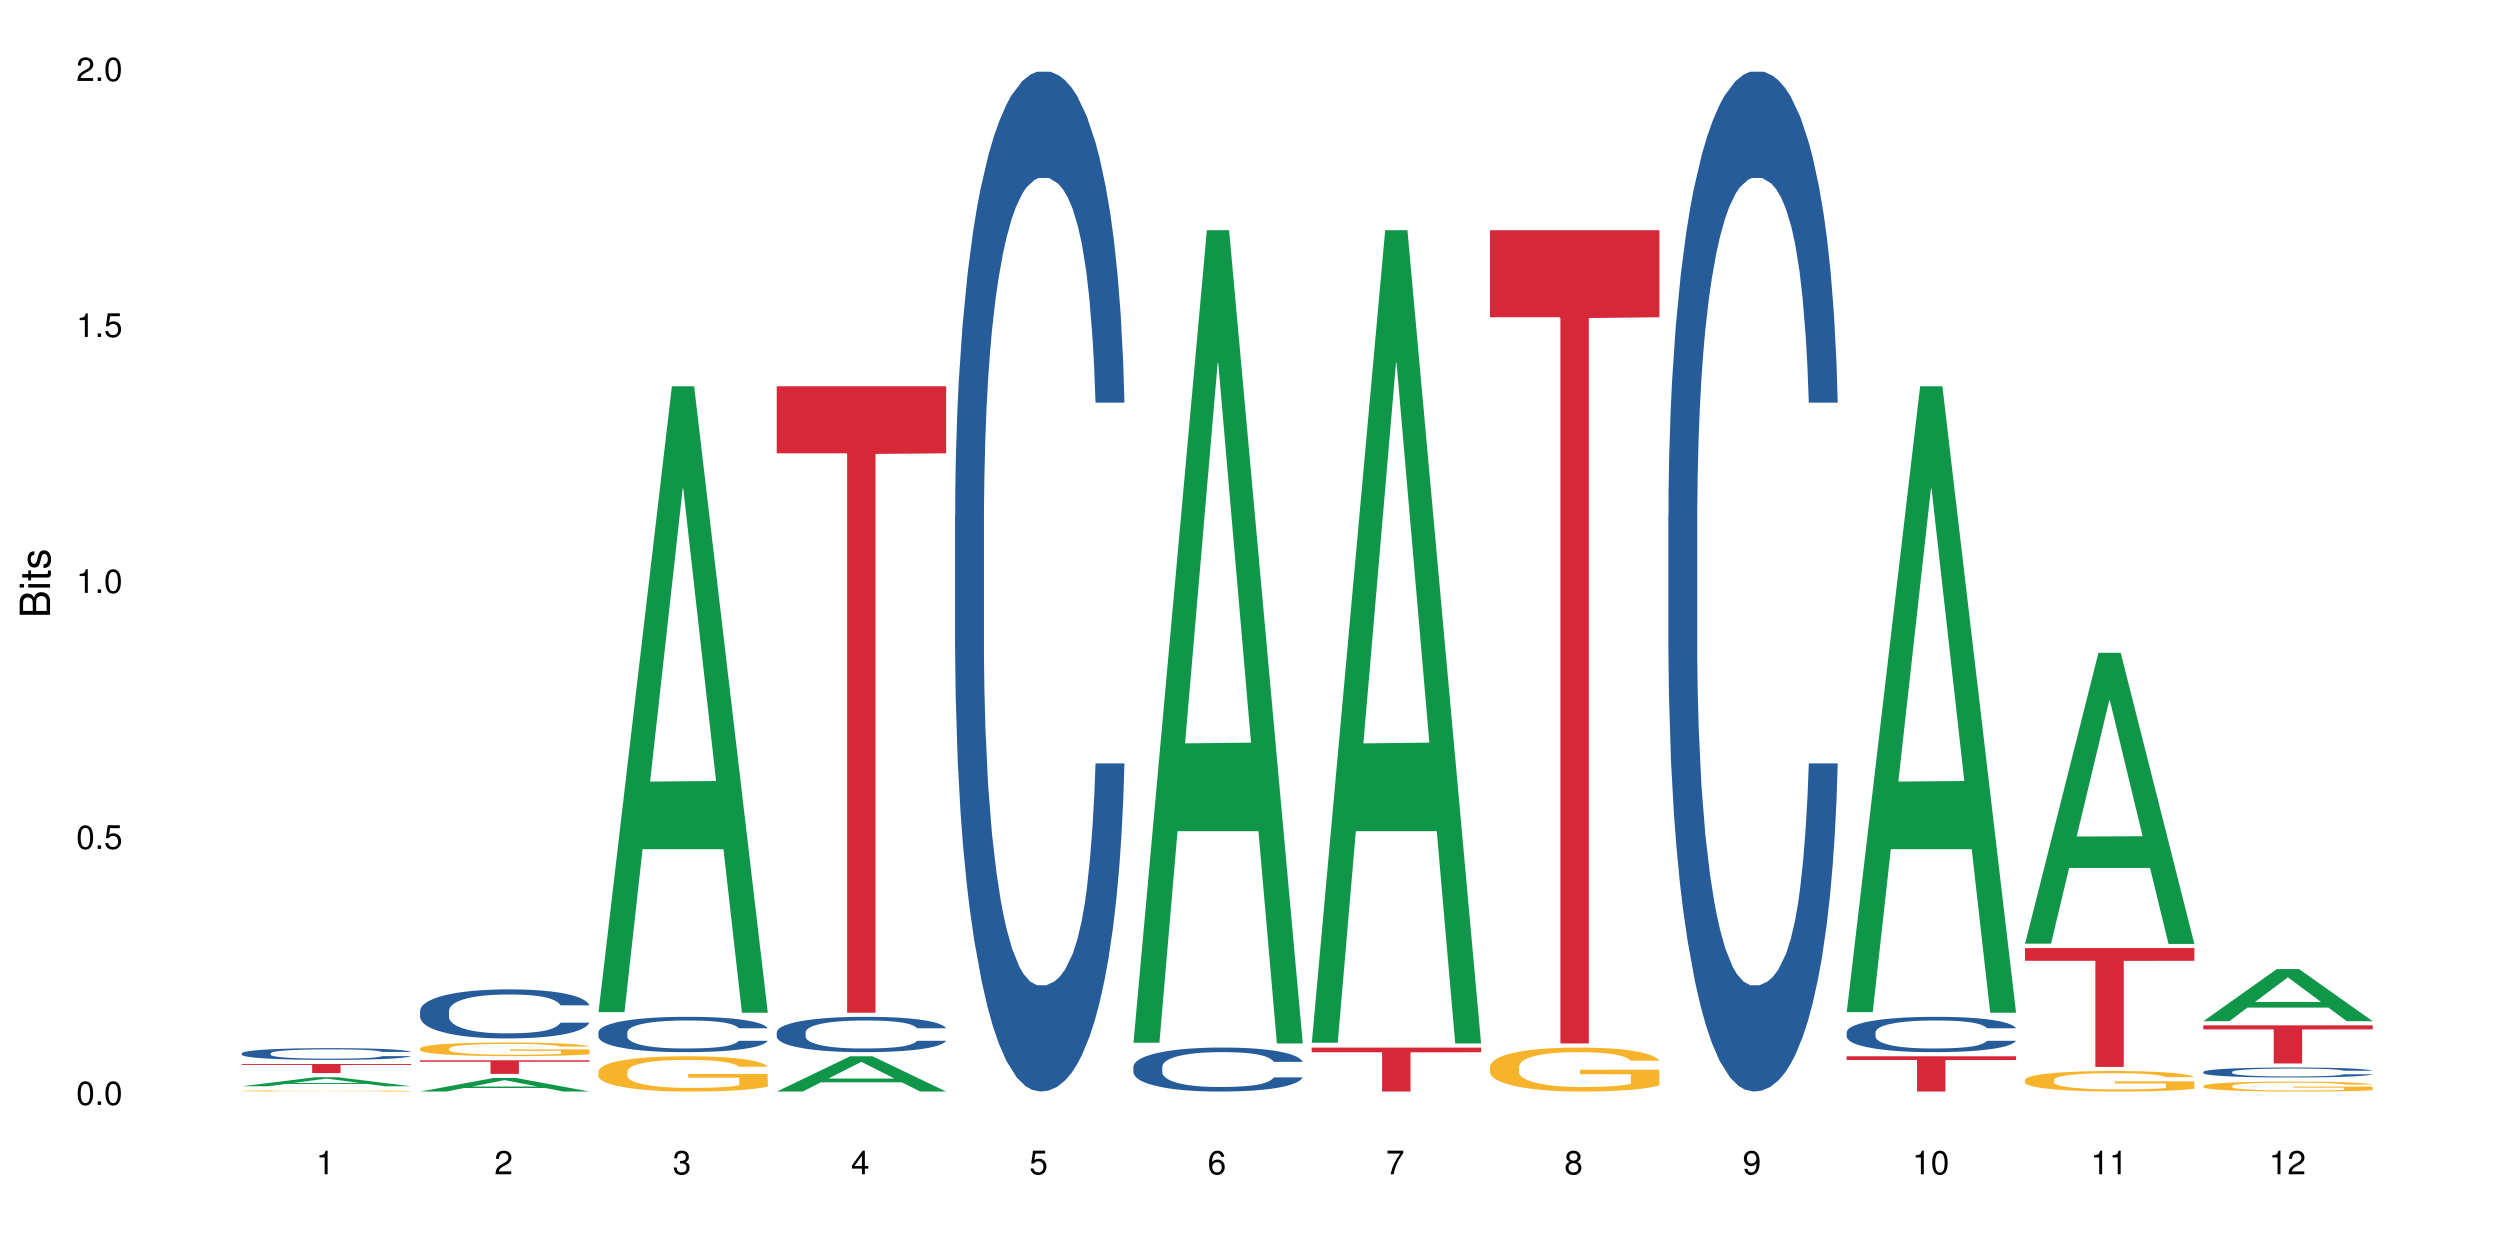 <?xml version="1.0" encoding="UTF-8"?>
<svg xmlns="http://www.w3.org/2000/svg" xmlns:xlink="http://www.w3.org/1999/xlink" width="720pt" height="360pt" viewBox="0 0 720 360" version="1.1">
<defs>
<g>
<symbol overflow="visible" id="glyph0-0">
<path style="stroke:none;" d=""/>
</symbol>
<symbol overflow="visible" id="glyph0-1">
<path style="stroke:none;" d="M 2.641 -6.797 C 2 -6.797 1.422 -6.531 1.078 -6.047 C 0.641 -5.453 0.406 -4.547 0.406 -3.297 C 0.406 -1 1.188 0.219 2.641 0.219 C 4.078 0.219 4.859 -1 4.859 -3.234 C 4.859 -4.562 4.656 -5.438 4.203 -6.047 C 3.844 -6.531 3.281 -6.797 2.641 -6.797 Z M 2.641 -6.047 C 3.547 -6.047 4 -5.125 4 -3.312 C 4 -1.375 3.562 -0.484 2.625 -0.484 C 1.734 -0.484 1.281 -1.422 1.281 -3.281 C 1.281 -5.141 1.734 -6.047 2.641 -6.047 Z M 2.641 -6.047 "/>
</symbol>
<symbol overflow="visible" id="glyph0-2">
<path style="stroke:none;" d="M 1.828 -1 L 0.828 -1 L 0.828 0 L 1.828 0 Z M 1.828 -1 "/>
</symbol>
<symbol overflow="visible" id="glyph0-3">
<path style="stroke:none;" d="M 4.562 -6.797 L 1.062 -6.797 L 0.547 -3.094 L 1.328 -3.094 C 1.719 -3.562 2.047 -3.734 2.578 -3.734 C 3.484 -3.734 4.062 -3.109 4.062 -2.094 C 4.062 -1.125 3.484 -0.531 2.578 -0.531 C 1.828 -0.531 1.375 -0.906 1.188 -1.672 L 0.328 -1.672 C 0.453 -1.109 0.547 -0.844 0.75 -0.594 C 1.125 -0.078 1.828 0.219 2.594 0.219 C 3.969 0.219 4.922 -0.781 4.922 -2.219 C 4.922 -3.562 4.031 -4.484 2.719 -4.484 C 2.25 -4.484 1.859 -4.359 1.469 -4.062 L 1.734 -5.969 L 4.562 -5.969 Z M 4.562 -6.797 "/>
</symbol>
<symbol overflow="visible" id="glyph0-4">
<path style="stroke:none;" d="M 2.484 -4.844 L 2.484 0 L 3.328 0 L 3.328 -6.797 L 2.766 -6.797 C 2.469 -5.75 2.281 -5.609 0.984 -5.453 L 0.984 -4.844 Z M 2.484 -4.844 "/>
</symbol>
<symbol overflow="visible" id="glyph0-5">
<path style="stroke:none;" d="M 4.859 -0.828 L 1.281 -0.828 C 1.359 -1.391 1.672 -1.75 2.5 -2.234 L 3.469 -2.75 C 4.406 -3.266 4.906 -3.969 4.906 -4.812 C 4.906 -5.375 4.672 -5.906 4.266 -6.266 C 3.859 -6.625 3.375 -6.797 2.719 -6.797 C 1.859 -6.797 1.219 -6.5 0.844 -5.922 C 0.609 -5.562 0.5 -5.125 0.484 -4.438 L 1.328 -4.438 C 1.359 -4.906 1.406 -5.188 1.531 -5.406 C 1.75 -5.812 2.188 -6.062 2.703 -6.062 C 3.469 -6.062 4.031 -5.516 4.031 -4.781 C 4.031 -4.25 3.719 -3.797 3.125 -3.438 L 2.234 -2.938 C 0.812 -2.141 0.406 -1.5 0.328 0 L 4.859 0 Z M 4.859 -0.828 "/>
</symbol>
<symbol overflow="visible" id="glyph0-6">
<path style="stroke:none;" d="M 2.125 -3.125 L 2.578 -3.125 C 3.516 -3.125 3.984 -2.703 3.984 -1.891 C 3.984 -1.031 3.469 -0.531 2.578 -0.531 C 1.656 -0.531 1.203 -0.984 1.156 -1.969 L 0.312 -1.969 C 0.344 -1.422 0.438 -1.078 0.609 -0.766 C 0.953 -0.109 1.625 0.219 2.547 0.219 C 3.953 0.219 4.859 -0.609 4.859 -1.906 C 4.859 -2.766 4.516 -3.25 3.703 -3.516 C 4.344 -3.766 4.656 -4.25 4.656 -4.938 C 4.656 -6.109 3.875 -6.797 2.578 -6.797 C 1.203 -6.797 0.484 -6.047 0.453 -4.609 L 1.297 -4.609 C 1.312 -5.016 1.344 -5.25 1.453 -5.453 C 1.641 -5.828 2.062 -6.062 2.594 -6.062 C 3.344 -6.062 3.797 -5.625 3.797 -4.906 C 3.797 -4.422 3.609 -4.141 3.25 -3.984 C 3.016 -3.891 2.719 -3.844 2.125 -3.844 Z M 2.125 -3.125 "/>
</symbol>
<symbol overflow="visible" id="glyph0-7">
<path style="stroke:none;" d="M 3.141 -1.625 L 3.141 0 L 3.984 0 L 3.984 -1.625 L 4.984 -1.625 L 4.984 -2.391 L 3.984 -2.391 L 3.984 -6.797 L 3.359 -6.797 L 0.266 -2.516 L 0.266 -1.625 Z M 3.141 -2.391 L 1 -2.391 L 3.141 -5.359 Z M 3.141 -2.391 "/>
</symbol>
<symbol overflow="visible" id="glyph0-8">
<path style="stroke:none;" d="M 4.781 -5.031 C 4.609 -6.141 3.891 -6.797 2.844 -6.797 C 2.094 -6.797 1.422 -6.438 1.031 -5.828 C 0.609 -5.172 0.406 -4.344 0.406 -3.094 C 0.406 -1.953 0.578 -1.234 0.984 -0.625 C 1.359 -0.078 1.953 0.219 2.703 0.219 C 3.984 0.219 4.922 -0.734 4.922 -2.078 C 4.922 -3.344 4.062 -4.234 2.844 -4.234 C 2.172 -4.234 1.641 -3.969 1.281 -3.469 C 1.281 -5.125 1.828 -6.047 2.797 -6.047 C 3.391 -6.047 3.797 -5.672 3.938 -5.031 Z M 2.734 -3.484 C 3.547 -3.484 4.062 -2.922 4.062 -2 C 4.062 -1.156 3.484 -0.531 2.703 -0.531 C 1.922 -0.531 1.328 -1.188 1.328 -2.047 C 1.328 -2.891 1.906 -3.484 2.734 -3.484 Z M 2.734 -3.484 "/>
</symbol>
<symbol overflow="visible" id="glyph0-9">
<path style="stroke:none;" d="M 4.984 -6.797 L 0.438 -6.797 L 0.438 -5.969 L 4.109 -5.969 C 2.5 -3.656 1.828 -2.234 1.328 0 L 2.219 0 C 2.594 -2.172 3.453 -4.047 4.984 -6.094 Z M 4.984 -6.797 "/>
</symbol>
<symbol overflow="visible" id="glyph0-10">
<path style="stroke:none;" d="M 3.75 -3.578 C 4.453 -4 4.688 -4.344 4.688 -4.984 C 4.688 -6.047 3.844 -6.797 2.641 -6.797 C 1.438 -6.797 0.594 -6.047 0.594 -4.984 C 0.594 -4.359 0.828 -4.016 1.516 -3.578 C 0.734 -3.203 0.359 -2.641 0.359 -1.891 C 0.359 -0.641 1.297 0.219 2.641 0.219 C 3.984 0.219 4.922 -0.641 4.922 -1.875 C 4.922 -2.641 4.531 -3.203 3.75 -3.578 Z M 2.641 -6.047 C 3.359 -6.047 3.812 -5.625 3.812 -4.969 C 3.812 -4.344 3.344 -3.922 2.641 -3.922 C 1.922 -3.922 1.453 -4.344 1.453 -4.984 C 1.453 -5.625 1.922 -6.047 2.641 -6.047 Z M 2.641 -3.203 C 3.484 -3.203 4.062 -2.672 4.062 -1.875 C 4.062 -1.062 3.484 -0.531 2.625 -0.531 C 1.797 -0.531 1.219 -1.078 1.219 -1.875 C 1.219 -2.672 1.797 -3.203 2.641 -3.203 Z M 2.641 -3.203 "/>
</symbol>
<symbol overflow="visible" id="glyph0-11">
<path style="stroke:none;" d="M 0.516 -1.547 C 0.672 -0.438 1.406 0.219 2.438 0.219 C 3.188 0.219 3.859 -0.141 4.266 -0.75 C 4.688 -1.406 4.891 -2.25 4.891 -3.484 C 4.891 -4.625 4.703 -5.359 4.312 -5.953 C 3.938 -6.5 3.344 -6.797 2.594 -6.797 C 1.297 -6.797 0.359 -5.844 0.359 -4.516 C 0.359 -3.25 1.234 -2.344 2.453 -2.344 C 3.094 -2.344 3.562 -2.578 4.016 -3.109 C 4 -1.453 3.469 -0.531 2.5 -0.531 C 1.906 -0.531 1.484 -0.906 1.359 -1.547 Z M 2.578 -6.062 C 3.375 -6.062 3.969 -5.406 3.969 -4.531 C 3.969 -3.688 3.375 -3.094 2.547 -3.094 C 1.734 -3.094 1.234 -3.672 1.234 -4.578 C 1.234 -5.438 1.797 -6.062 2.578 -6.062 Z M 2.578 -6.062 "/>
</symbol>
<symbol overflow="visible" id="glyph1-0">
<path style="stroke:none;" d=""/>
</symbol>
<symbol overflow="visible" id="glyph1-1">
<path style="stroke:none;" d="M 0 -0.953 L 0 -4.891 C 0 -5.719 -0.234 -6.344 -0.734 -6.797 C -1.188 -7.234 -1.812 -7.469 -2.5 -7.469 C -3.547 -7.469 -4.188 -7 -4.625 -5.875 C -4.984 -6.672 -5.641 -7.094 -6.531 -7.094 C -7.156 -7.094 -7.734 -6.859 -8.141 -6.391 C -8.562 -5.938 -8.75 -5.344 -8.75 -4.5 L -8.75 -0.953 Z M -4.984 -2.062 L -7.766 -2.062 L -7.766 -4.219 C -7.766 -4.844 -7.688 -5.203 -7.453 -5.5 C -7.219 -5.812 -6.859 -5.969 -6.375 -5.969 C -5.906 -5.969 -5.531 -5.812 -5.297 -5.5 C -5.062 -5.203 -4.984 -4.844 -4.984 -4.219 Z M -0.984 -2.062 L -4 -2.062 L -4 -4.781 C -4 -5.328 -3.859 -5.688 -3.578 -5.953 C -3.297 -6.219 -2.922 -6.359 -2.484 -6.359 C -2.062 -6.359 -1.688 -6.219 -1.406 -5.953 C -1.109 -5.688 -0.984 -5.328 -0.984 -4.781 Z M -0.984 -2.062 "/>
</symbol>
<symbol overflow="visible" id="glyph1-2">
<path style="stroke:none;" d="M -6.281 -1.797 L -6.281 -0.797 L 0 -0.797 L 0 -1.797 Z M -8.75 -1.797 L -8.75 -0.797 L -7.484 -0.797 L -7.484 -1.797 Z M -8.75 -1.797 "/>
</symbol>
<symbol overflow="visible" id="glyph1-3">
<path style="stroke:none;" d="M -6.281 -3.047 L -6.281 -2.016 L -8.016 -2.016 L -8.016 -1.016 L -6.281 -1.016 L -6.281 -0.172 L -5.469 -0.172 L -5.469 -1.016 L -0.719 -1.016 C -0.078 -1.016 0.281 -1.453 0.281 -2.234 C 0.281 -2.469 0.25 -2.719 0.188 -3.047 L -0.641 -3.047 C -0.609 -2.922 -0.594 -2.766 -0.594 -2.562 C -0.594 -2.141 -0.719 -2.016 -1.156 -2.016 L -5.469 -2.016 L -5.469 -3.047 Z M -6.281 -3.047 "/>
</symbol>
<symbol overflow="visible" id="glyph1-4">
<path style="stroke:none;" d="M -4.531 -5.25 C -5.766 -5.25 -6.469 -4.422 -6.469 -2.969 C -6.469 -1.516 -5.719 -0.562 -4.547 -0.562 C -3.562 -0.562 -3.094 -1.062 -2.734 -2.562 L -2.516 -3.484 C -2.344 -4.188 -2.094 -4.469 -1.625 -4.469 C -1.047 -4.469 -0.641 -3.875 -0.641 -3 C -0.641 -2.453 -0.797 -2 -1.062 -1.75 C -1.25 -1.594 -1.422 -1.531 -1.875 -1.469 L -1.875 -0.406 C -0.422 -0.453 0.281 -1.266 0.281 -2.922 C 0.281 -4.5 -0.5 -5.516 -1.719 -5.516 C -2.656 -5.516 -3.172 -4.984 -3.469 -3.734 L -3.703 -2.766 C -3.891 -1.953 -4.156 -1.609 -4.594 -1.609 C -5.172 -1.609 -5.547 -2.125 -5.547 -2.938 C -5.547 -3.75 -5.203 -4.172 -4.531 -4.203 Z M -4.531 -5.25 "/>
</symbol>
</g>
</defs>
<g id="surface3440">
<rect x="0" y="0" width="720" height="360" style="fill:rgb(100%,100%,100%);fill-opacity:1;stroke:none;"/>
<path style=" stroke:none;fill-rule:nonzero;fill:rgb(6.275%,58.824%,28.235%);fill-opacity:1;" d="M 69.629 312.848 L 69.68 312.844 L 90.793 310.23 L 97.203 310.23 L 118.418 312.852 L 110.965 312.852 L 105.648 312.168 L 82.348 312.168 L 77.137 312.848 L 69.629 312.848 L 84.59 311.883 L 103.512 311.879 L 94.074 310.656 L 93.973 310.656 L 93.867 310.664 L 84.535 311.879 L 84.59 311.883 Z M 69.629 312.848 "/>
<path style=" stroke:none;fill-rule:nonzero;fill:rgb(14.51%,36.078%,60%);fill-opacity:1;" d="M 69.629 303.34 L 69.688 303.336 L 69.688 303.262 L 69.867 303.145 L 70.285 302.996 L 70.699 302.895 L 71.77 302.711 L 73.258 302.535 L 74.805 302.398 L 75.938 302.32 L 76.949 302.258 L 79.27 302.141 L 80.754 302.082 L 82.363 302.031 L 84.324 301.98 L 85.754 301.949 L 88.965 301.898 L 91.348 301.875 L 93.191 301.867 L 97.176 301.867 L 99.559 301.879 L 101.281 301.895 L 103.188 301.922 L 104.793 301.949 L 107.59 302.016 L 110.09 302.102 L 111.219 302.152 L 113.004 302.246 L 114.371 302.34 L 115.324 302.422 L 116.395 302.535 L 117.348 302.676 L 118.062 302.832 L 118.418 302.965 L 110.09 302.965 L 109.672 302.84 L 109.195 302.746 L 108.305 302.617 L 107.41 302.527 L 106.16 302.438 L 105.031 302.379 L 103.484 302.32 L 102.117 302.285 L 100.688 302.258 L 99.32 302.238 L 96.699 302.219 L 93.668 302.219 L 92.535 302.227 L 90.215 302.25 L 88.965 302.273 L 87.18 302.316 L 85.934 302.355 L 84.445 302.418 L 83.434 302.469 L 82.184 302.551 L 81.289 302.621 L 80.281 302.723 L 79.684 302.801 L 79.148 302.887 L 78.672 302.988 L 78.316 303.098 L 78.078 303.211 L 77.961 303.324 L 77.961 303.801 L 78.078 303.914 L 78.375 304.043 L 79.148 304.23 L 80.281 304.395 L 81.59 304.527 L 82.84 304.617 L 83.551 304.66 L 84.504 304.711 L 85.992 304.773 L 88.133 304.836 L 89.383 304.859 L 91.285 304.883 L 93.25 304.895 L 95.867 304.895 L 98.188 304.883 L 99.734 304.867 L 101.344 304.844 L 103.543 304.793 L 104.91 304.742 L 106.102 304.684 L 106.996 304.625 L 107.59 304.574 L 108.48 304.48 L 109.195 304.375 L 109.73 304.266 L 110.09 304.16 L 118.418 304.16 L 118.062 304.285 L 117.523 304.406 L 116.988 304.496 L 116.156 304.602 L 115.203 304.699 L 113.836 304.809 L 112.707 304.879 L 111.219 304.957 L 109.852 305.016 L 108.363 305.066 L 106.16 305.129 L 104.734 305.16 L 103.188 305.188 L 101.344 305.211 L 99.02 305.234 L 96.523 305.246 L 94.203 305.25 L 91.703 305.242 L 89.859 305.23 L 87.418 305.203 L 84.387 305.148 L 82.184 305.09 L 80.457 305.031 L 78.969 304.969 L 77.305 304.883 L 75.164 304.75 L 73.855 304.645 L 72.961 304.555 L 71.949 304.438 L 71.234 304.328 L 70.402 304.156 L 69.809 303.934 L 69.629 303.766 Z M 69.629 303.34 "/>
<path style=" stroke:none;fill-rule:nonzero;fill:rgb(96.863%,70.196%,16.863%);fill-opacity:1;" d="M 69.629 314.176 L 69.688 314.176 L 69.688 314.168 L 69.926 314.156 L 70.523 314.137 L 71.297 314.121 L 72.129 314.109 L 72.664 314.102 L 73.555 314.094 L 74.328 314.086 L 76.293 314.07 L 78.793 314.059 L 80.16 314.051 L 81.707 314.047 L 83.91 314.043 L 84.922 314.039 L 88.016 314.035 L 91.523 314.031 L 99.617 314.031 L 102.949 314.035 L 104.852 314.039 L 106.34 314.043 L 107.887 314.047 L 109.789 314.051 L 111.574 314.059 L 113.004 314.066 L 114.43 314.074 L 115.621 314.086 L 116.633 314.098 L 117.523 314.109 L 118.062 314.121 L 118.418 314.133 L 110.148 314.133 L 109.672 314.121 L 109.137 314.113 L 108.242 314.102 L 107.352 314.094 L 106.457 314.09 L 104.793 314.082 L 103.363 314.074 L 101.578 314.07 L 99.855 314.066 L 90.691 314.066 L 89.027 314.07 L 87.836 314.074 L 86.168 314.078 L 85.16 314.082 L 84.562 314.082 L 82.777 314.094 L 81.59 314.102 L 80.934 314.109 L 80.102 314.117 L 79.508 314.125 L 78.852 314.137 L 78.496 314.148 L 78.02 314.168 L 77.961 314.227 L 78.137 314.238 L 78.496 314.25 L 78.969 314.262 L 79.684 314.273 L 80.398 314.281 L 81.648 314.293 L 82.719 314.301 L 83.551 314.309 L 85.16 314.316 L 85.812 314.316 L 87.359 314.324 L 88.965 314.328 L 90.93 314.332 L 92.418 314.332 L 94.797 314.336 L 97.832 314.336 L 101.402 314.332 L 103.664 314.332 L 105.211 314.328 L 106.219 314.324 L 107.469 314.324 L 108.363 314.32 L 109.195 314.316 L 110.207 314.312 L 110.207 314.238 L 95.512 314.234 L 95.512 314.203 L 118.359 314.199 L 118.418 314.324 L 117.168 314.332 L 115.621 314.34 L 114.133 314.344 L 112.586 314.352 L 110.387 314.355 L 108.602 314.359 L 105.863 314.363 L 103.363 314.367 L 100.746 314.371 L 93.25 314.371 L 90.633 314.367 L 88.551 314.367 L 86.645 314.363 L 84.742 314.359 L 82.363 314.352 L 80.816 314.348 L 79.207 314.34 L 77.602 314.332 L 76.176 314.324 L 74.27 314.309 L 73.258 314.301 L 72.309 314.289 L 71.594 314.281 L 70.938 314.27 L 70.461 314.258 L 69.988 314.246 L 69.75 314.234 L 69.629 314.223 Z M 69.629 314.176 "/>
<path style=" stroke:none;fill-rule:nonzero;fill:rgb(83.922%,15.686%,22.353%);fill-opacity:1;" d="M 69.629 306.43 L 118.418 306.43 L 118.418 306.707 L 98.086 306.711 L 98.086 309.051 L 89.902 309.051 L 89.902 306.715 L 89.785 306.707 L 69.629 306.707 Z M 69.629 306.43 "/>
<path style=" stroke:none;fill-rule:nonzero;fill:rgb(6.275%,58.824%,28.235%);fill-opacity:1;" d="M 120.984 314.367 L 121.039 314.363 L 142.148 310.449 L 148.559 310.449 L 169.773 314.371 L 162.32 314.371 L 157.004 313.348 L 133.703 313.348 L 128.492 314.367 L 120.984 314.367 L 135.945 312.926 L 154.867 312.922 L 145.434 311.09 L 145.328 311.086 L 145.223 311.098 L 135.895 312.922 L 135.945 312.926 Z M 120.984 314.367 "/>
<path style=" stroke:none;fill-rule:nonzero;fill:rgb(14.51%,36.078%,60%);fill-opacity:1;" d="M 120.984 291.098 L 121.047 291.082 L 121.047 290.773 L 121.223 290.281 L 121.641 289.664 L 122.055 289.238 L 123.129 288.477 L 124.613 287.742 L 126.16 287.172 L 127.293 286.836 L 128.305 286.578 L 130.625 286.102 L 132.113 285.855 L 133.719 285.637 L 135.684 285.418 L 137.109 285.289 L 140.324 285.082 L 142.703 284.992 L 144.547 284.953 L 148.535 284.953 L 150.914 285.004 L 152.637 285.07 L 154.543 285.172 L 156.148 285.289 L 158.945 285.574 L 161.445 285.934 L 162.574 286.141 L 164.359 286.539 L 165.727 286.926 L 166.68 287.262 L 167.75 287.742 L 168.703 288.32 L 169.418 288.98 L 169.773 289.535 L 161.445 289.535 L 161.027 289.02 L 160.551 288.617 L 159.66 288.09 L 158.766 287.715 L 157.516 287.34 L 156.387 287.094 L 154.84 286.852 L 153.473 286.695 L 152.043 286.578 L 150.676 286.5 L 148.059 286.426 L 145.023 286.426 L 143.891 286.449 L 141.57 286.555 L 140.324 286.645 L 138.539 286.824 L 137.289 286.992 L 135.801 287.25 L 134.789 287.469 L 133.539 287.805 L 132.648 288.102 L 131.637 288.527 L 131.039 288.852 L 130.504 289.211 L 130.031 289.637 L 129.672 290.09 L 129.434 290.566 L 129.316 291.031 L 129.316 293.031 L 129.434 293.496 L 129.73 294.039 L 130.504 294.824 L 131.637 295.512 L 132.945 296.051 L 134.195 296.438 L 134.906 296.621 L 135.859 296.828 L 137.348 297.086 L 139.488 297.344 L 140.738 297.445 L 142.645 297.551 L 144.605 297.602 L 147.223 297.602 L 149.543 297.551 L 151.09 297.484 L 152.699 297.383 L 154.898 297.16 L 156.27 296.957 L 157.457 296.711 L 158.352 296.465 L 158.945 296.258 L 159.84 295.859 L 160.551 295.418 L 161.086 294.969 L 161.445 294.527 L 169.773 294.527 L 169.418 295.047 L 168.883 295.547 L 168.348 295.922 L 167.512 296.375 L 166.562 296.773 L 165.191 297.227 L 164.062 297.523 L 162.574 297.848 L 161.207 298.09 L 159.719 298.309 L 157.516 298.57 L 156.09 298.699 L 154.543 298.812 L 152.699 298.918 L 150.379 299.008 L 147.879 299.059 L 145.559 299.07 L 143.059 299.047 L 141.215 298.996 L 138.777 298.879 L 135.742 298.645 L 133.539 298.402 L 131.812 298.156 L 130.328 297.898 L 128.66 297.551 L 126.52 296.98 L 125.211 296.543 L 124.316 296.18 L 123.305 295.676 L 122.594 295.227 L 121.758 294.504 L 121.164 293.586 L 120.984 292.879 Z M 120.984 291.098 "/>
<path style=" stroke:none;fill-rule:nonzero;fill:rgb(96.863%,70.196%,16.863%);fill-opacity:1;" d="M 120.984 301.93 L 121.047 301.926 L 121.047 301.855 L 121.281 301.695 L 121.879 301.473 L 122.652 301.289 L 123.484 301.148 L 124.02 301.07 L 124.914 300.965 L 125.688 300.887 L 127.648 300.723 L 130.148 300.574 L 131.516 300.508 L 133.062 300.449 L 135.266 300.379 L 136.277 300.355 L 139.371 300.297 L 142.883 300.262 L 146.75 300.25 L 148.535 300.254 L 150.973 300.27 L 154.305 300.309 L 156.207 300.344 L 157.695 300.379 L 159.242 300.426 L 161.148 300.5 L 162.934 300.586 L 164.359 300.672 L 165.789 300.777 L 166.977 300.891 L 167.988 301.02 L 168.883 301.168 L 169.418 301.293 L 169.773 301.418 L 161.504 301.418 L 161.027 301.293 L 160.492 301.195 L 159.602 301.078 L 158.707 300.992 L 157.816 300.926 L 156.148 300.832 L 154.723 300.773 L 152.938 300.723 L 151.211 300.691 L 149.246 300.672 L 148.059 300.664 L 144.902 300.664 L 142.047 300.688 L 140.383 300.719 L 139.191 300.746 L 137.527 300.801 L 136.516 300.844 L 135.918 300.871 L 134.133 300.98 L 132.945 301.082 L 132.289 301.148 L 131.457 301.258 L 130.863 301.355 L 130.207 301.496 L 129.852 301.605 L 129.375 301.848 L 129.316 302.492 L 129.492 302.629 L 129.852 302.773 L 130.328 302.902 L 131.039 303.039 L 131.754 303.145 L 133.004 303.285 L 134.074 303.375 L 134.906 303.438 L 136.516 303.535 L 137.168 303.566 L 138.715 303.633 L 140.324 303.68 L 142.285 303.723 L 143.773 303.746 L 146.152 303.762 L 149.188 303.762 L 152.758 303.742 L 155.02 303.715 L 156.566 303.684 L 157.578 303.66 L 158.828 303.621 L 159.719 303.586 L 160.551 303.547 L 161.562 303.484 L 161.562 302.629 L 146.867 302.625 L 146.867 302.223 L 169.715 302.219 L 169.773 303.621 L 168.523 303.719 L 166.977 303.809 L 165.492 303.883 L 163.941 303.941 L 161.742 304.012 L 159.957 304.055 L 157.219 304.105 L 154.723 304.137 L 152.102 304.156 L 149.781 304.168 L 147.047 304.172 L 144.605 304.164 L 141.988 304.145 L 139.906 304.113 L 138.004 304.078 L 136.098 304.031 L 133.719 303.957 L 132.172 303.895 L 130.566 303.82 L 128.957 303.73 L 127.531 303.633 L 126.578 303.559 L 125.625 303.473 L 124.613 303.367 L 123.664 303.246 L 122.949 303.133 L 122.293 303.008 L 121.82 302.891 L 121.344 302.73 L 121.105 302.602 L 120.984 302.488 Z M 120.984 301.93 "/>
<path style=" stroke:none;fill-rule:nonzero;fill:rgb(83.922%,15.686%,22.353%);fill-opacity:1;" d="M 120.984 305.352 L 169.773 305.352 L 169.773 305.77 L 149.441 305.773 L 149.441 309.27 L 141.262 309.27 L 141.262 305.777 L 141.141 305.77 L 120.984 305.77 Z M 120.984 305.352 "/>
<path style=" stroke:none;fill-rule:nonzero;fill:rgb(6.275%,58.824%,28.235%);fill-opacity:1;" d="M 172.344 291.5 L 172.395 291.332 L 193.504 111.246 L 199.914 111.246 L 221.129 291.672 L 213.676 291.672 L 208.359 244.574 L 185.059 244.574 L 179.848 291.5 L 172.344 291.5 L 187.301 225.094 L 206.223 224.922 L 196.789 140.727 L 196.684 140.555 L 196.578 141.062 L 187.25 224.922 L 187.301 225.094 Z M 172.344 291.5 "/>
<path style=" stroke:none;fill-rule:nonzero;fill:rgb(14.51%,36.078%,60%);fill-opacity:1;" d="M 172.344 297.273 L 172.402 297.266 L 172.402 297.043 L 172.578 296.691 L 172.996 296.242 L 173.414 295.938 L 174.484 295.387 L 175.973 294.859 L 177.52 294.449 L 178.648 294.207 L 179.66 294.02 L 181.98 293.676 L 183.469 293.5 L 185.074 293.344 L 187.039 293.184 L 188.465 293.09 L 191.68 292.941 L 194.059 292.879 L 195.902 292.852 L 199.891 292.852 L 202.27 292.887 L 203.996 292.934 L 205.898 293.008 L 207.504 293.09 L 210.301 293.297 L 212.801 293.555 L 213.93 293.707 L 215.715 293.992 L 217.086 294.273 L 218.035 294.516 L 219.109 294.859 L 220.059 295.277 L 220.773 295.75 L 221.129 296.148 L 212.801 296.148 L 212.383 295.777 L 211.906 295.488 L 211.016 295.109 L 210.125 294.84 L 208.875 294.57 L 207.742 294.395 L 206.195 294.215 L 204.828 294.105 L 203.398 294.02 L 202.031 293.965 L 199.414 293.91 L 196.379 293.91 L 195.25 293.93 L 192.93 294.004 L 191.68 294.066 L 189.895 294.199 L 188.645 294.32 L 187.156 294.504 L 186.145 294.664 L 184.895 294.906 L 184.004 295.117 L 182.992 295.426 L 182.398 295.656 L 181.863 295.918 L 181.387 296.227 L 181.027 296.551 L 180.789 296.895 L 180.672 297.23 L 180.672 298.668 L 180.789 299.004 L 181.09 299.395 L 181.863 299.961 L 182.992 300.453 L 184.301 300.844 L 185.551 301.125 L 186.266 301.254 L 187.215 301.402 L 188.703 301.59 L 190.848 301.773 L 192.094 301.848 L 194 301.922 L 195.961 301.961 L 198.582 301.961 L 200.902 301.922 L 202.449 301.879 L 204.055 301.801 L 206.258 301.645 L 207.625 301.496 L 208.812 301.32 L 209.707 301.145 L 210.301 300.992 L 211.195 300.707 L 211.906 300.391 L 212.445 300.062 L 212.801 299.75 L 221.129 299.75 L 220.773 300.121 L 220.238 300.484 L 219.703 300.754 L 218.871 301.078 L 217.918 301.367 L 216.551 301.691 L 215.418 301.906 L 213.93 302.137 L 212.562 302.312 L 211.074 302.473 L 208.875 302.656 L 207.445 302.75 L 205.898 302.836 L 204.055 302.91 L 201.734 302.973 L 199.234 303.012 L 196.914 303.02 L 194.414 303 L 192.57 302.965 L 190.133 302.883 L 187.098 302.715 L 184.895 302.535 L 183.172 302.359 L 181.684 302.176 L 180.016 301.922 L 177.875 301.516 L 176.566 301.199 L 175.672 300.938 L 174.664 300.574 L 173.949 300.25 L 173.117 299.73 L 172.52 299.07 L 172.344 298.559 Z M 172.344 297.273 "/>
<path style=" stroke:none;fill-rule:nonzero;fill:rgb(96.863%,70.196%,16.863%);fill-opacity:1;" d="M 172.344 308.555 L 172.402 308.547 L 172.402 308.359 L 172.641 307.941 L 173.234 307.367 L 174.008 306.895 L 174.84 306.523 L 175.375 306.328 L 176.27 306.047 L 177.043 305.844 L 179.004 305.426 L 181.504 305.035 L 182.875 304.867 L 184.422 304.711 L 186.621 304.535 L 187.633 304.469 L 190.727 304.32 L 194.238 304.227 L 198.105 304.199 L 199.891 304.211 L 202.328 304.246 L 205.66 304.348 L 207.566 304.441 L 209.051 304.535 L 210.598 304.656 L 212.504 304.84 L 214.289 305.062 L 215.715 305.285 L 217.145 305.566 L 218.336 305.863 L 219.344 306.188 L 220.238 306.578 L 220.773 306.902 L 221.129 307.227 L 212.859 307.227 L 212.383 306.902 L 211.848 306.652 L 210.957 306.344 L 210.062 306.121 L 209.172 305.945 L 207.504 305.703 L 206.078 305.555 L 204.293 305.426 L 202.566 305.344 L 200.605 305.285 L 199.414 305.27 L 196.262 305.27 L 193.402 305.332 L 191.738 305.406 L 190.547 305.48 L 188.883 305.621 L 187.871 305.734 L 187.277 305.809 L 185.492 306.094 L 184.301 306.355 L 183.648 306.531 L 182.812 306.809 L 182.219 307.062 L 181.562 307.434 L 181.207 307.711 L 180.73 308.344 L 180.672 310.016 L 180.852 310.367 L 181.207 310.75 L 181.684 311.082 L 182.398 311.438 L 183.109 311.703 L 184.359 312.066 L 185.43 312.309 L 186.266 312.465 L 187.871 312.719 L 188.527 312.801 L 190.074 312.969 L 191.68 313.098 L 193.641 313.211 L 195.129 313.266 L 197.508 313.312 L 200.543 313.312 L 204.113 313.258 L 206.375 313.184 L 207.922 313.109 L 208.934 313.043 L 210.184 312.941 L 211.074 312.848 L 211.906 312.746 L 212.918 312.586 L 212.918 310.367 L 198.223 310.359 L 198.223 309.316 L 221.07 309.309 L 221.129 312.941 L 219.883 313.191 L 218.336 313.434 L 216.848 313.617 L 215.301 313.777 L 213.098 313.953 L 211.312 314.062 L 208.578 314.195 L 206.078 314.277 L 203.461 314.332 L 201.141 314.363 L 198.402 314.371 L 195.961 314.352 L 193.344 314.297 L 191.262 314.223 L 189.359 314.129 L 187.453 314.008 L 185.074 313.812 L 183.527 313.656 L 181.922 313.461 L 180.316 313.227 L 178.887 312.977 L 177.934 312.781 L 176.984 312.559 L 175.973 312.281 L 175.02 311.965 L 174.305 311.676 L 173.652 311.352 L 173.176 311.047 L 172.699 310.629 L 172.461 310.293 L 172.344 310.004 Z M 172.344 308.555 "/>
<path style=" stroke:none;fill-rule:nonzero;fill:rgb(6.275%,58.824%,28.235%);fill-opacity:1;" d="M 223.699 314.359 L 223.75 314.352 L 244.859 304.199 L 251.273 304.199 L 272.488 314.371 L 265.031 314.371 L 259.715 311.715 L 236.418 311.715 L 231.203 314.359 L 223.699 314.359 L 238.656 310.617 L 257.578 310.609 L 248.145 305.863 L 248.039 305.852 L 247.938 305.879 L 238.605 310.609 L 238.656 310.617 Z M 223.699 314.359 "/>
<path style=" stroke:none;fill-rule:nonzero;fill:rgb(14.51%,36.078%,60%);fill-opacity:1;" d="M 223.699 297.273 L 223.758 297.266 L 223.758 297.043 L 223.938 296.691 L 224.352 296.242 L 224.77 295.938 L 225.84 295.387 L 227.328 294.859 L 228.875 294.449 L 230.004 294.207 L 231.016 294.02 L 233.336 293.676 L 234.824 293.5 L 236.43 293.344 L 238.395 293.184 L 239.82 293.09 L 243.035 292.941 L 245.414 292.879 L 247.258 292.852 L 251.246 292.852 L 253.625 292.887 L 255.352 292.934 L 257.254 293.008 L 258.863 293.09 L 261.656 293.297 L 264.156 293.555 L 265.289 293.707 L 267.074 293.992 L 268.441 294.273 L 269.395 294.516 L 270.465 294.859 L 271.414 295.277 L 272.129 295.75 L 272.488 296.148 L 264.156 296.148 L 263.742 295.777 L 263.266 295.488 L 262.371 295.109 L 261.48 294.84 L 260.23 294.57 L 259.102 294.395 L 257.551 294.215 L 256.184 294.105 L 254.758 294.02 L 253.387 293.965 L 250.77 293.91 L 247.734 293.91 L 246.605 293.93 L 244.285 294.004 L 243.035 294.066 L 241.25 294.199 L 240 294.32 L 238.512 294.504 L 237.5 294.664 L 236.254 294.906 L 235.359 295.117 L 234.348 295.426 L 233.754 295.656 L 233.219 295.918 L 232.742 296.227 L 232.387 296.551 L 232.148 296.895 L 232.027 297.23 L 232.027 298.668 L 232.148 299.004 L 232.445 299.395 L 233.219 299.961 L 234.348 300.453 L 235.656 300.844 L 236.906 301.125 L 237.621 301.254 L 238.574 301.402 L 240.059 301.59 L 242.203 301.773 L 243.453 301.848 L 245.355 301.922 L 247.32 301.961 L 249.938 301.961 L 252.258 301.922 L 253.805 301.879 L 255.41 301.801 L 257.613 301.645 L 258.98 301.496 L 260.172 301.32 L 261.062 301.145 L 261.656 300.992 L 262.551 300.707 L 263.266 300.391 L 263.801 300.062 L 264.156 299.75 L 272.488 299.75 L 272.129 300.121 L 271.594 300.484 L 271.059 300.754 L 270.227 301.078 L 269.273 301.367 L 267.906 301.691 L 266.773 301.906 L 265.289 302.137 L 263.918 302.312 L 262.43 302.473 L 260.23 302.656 L 258.801 302.75 L 257.254 302.836 L 255.41 302.91 L 253.09 302.973 L 250.59 303.012 L 248.27 303.02 L 245.773 303 L 243.926 302.965 L 241.488 302.883 L 238.453 302.715 L 236.254 302.535 L 234.527 302.359 L 233.039 302.176 L 231.375 301.922 L 229.23 301.516 L 227.922 301.199 L 227.031 300.938 L 226.02 300.574 L 225.305 300.25 L 224.473 299.73 L 223.875 299.07 L 223.699 298.559 Z M 223.699 297.273 "/>
<path style=" stroke:none;fill-rule:nonzero;fill:rgb(83.922%,15.686%,22.353%);fill-opacity:1;" d="M 223.699 111.246 L 272.488 111.246 L 272.488 130.562 L 252.152 130.73 L 252.152 291.672 L 243.973 291.672 L 243.973 130.898 L 243.855 130.562 L 223.699 130.562 Z M 223.699 111.246 "/>
<path style=" stroke:none;fill-rule:nonzero;fill:rgb(14.51%,36.078%,60%);fill-opacity:1;" d="M 275.055 148.457 L 275.113 148.188 L 275.113 141.742 L 275.293 131.543 L 275.711 118.656 L 276.125 109.797 L 277.195 93.957 L 278.684 78.652 L 280.23 66.84 L 281.359 59.859 L 282.371 54.492 L 284.691 44.559 L 286.18 39.457 L 287.789 34.891 L 289.75 30.328 L 291.18 27.645 L 294.391 23.348 L 296.77 21.469 L 298.617 20.664 L 302.602 20.664 L 304.98 21.738 L 306.707 23.078 L 308.613 25.227 L 310.219 27.645 L 313.016 33.551 L 315.512 41.066 L 316.645 45.363 L 318.43 53.684 L 319.797 61.738 L 320.75 68.719 L 321.82 78.652 L 322.773 90.734 L 323.484 104.426 L 323.844 115.969 L 315.512 115.969 L 315.098 105.23 L 314.621 96.91 L 313.727 85.902 L 312.836 78.117 L 311.586 70.332 L 310.457 65.23 L 308.91 60.129 L 307.539 56.906 L 306.113 54.492 L 304.742 52.879 L 302.125 51.27 L 299.09 51.27 L 297.961 51.805 L 295.641 53.953 L 294.391 55.832 L 292.605 59.59 L 291.355 63.082 L 289.871 68.449 L 288.859 73.016 L 287.609 79.996 L 286.715 86.172 L 285.703 95.031 L 285.109 101.742 L 284.574 109.258 L 284.098 118.117 L 283.742 127.516 L 283.504 137.449 L 283.383 147.113 L 283.383 188.727 L 283.504 198.391 L 283.801 209.668 L 284.574 226.043 L 285.703 240.273 L 287.012 251.547 L 288.262 259.602 L 288.977 263.359 L 289.93 267.656 L 291.418 273.027 L 293.559 278.395 L 294.809 280.543 L 296.711 282.691 L 298.676 283.766 L 301.293 283.766 L 303.613 282.691 L 305.16 281.348 L 306.766 279.199 L 308.969 274.637 L 310.336 270.34 L 311.527 265.242 L 312.418 260.141 L 313.016 255.844 L 313.906 247.52 L 314.621 238.395 L 315.156 228.996 L 315.512 219.867 L 323.844 219.867 L 323.484 230.609 L 322.949 241.078 L 322.414 248.863 L 321.582 258.262 L 320.629 266.582 L 319.262 275.98 L 318.133 282.152 L 316.645 288.867 L 315.273 293.969 L 313.789 298.531 L 311.586 303.898 L 310.16 306.586 L 308.613 309 L 306.766 311.148 L 304.445 313.027 L 301.949 314.102 L 299.629 314.371 L 297.129 313.832 L 295.285 312.762 L 292.844 310.344 L 289.809 305.512 L 287.609 300.41 L 285.883 295.309 L 284.395 289.941 L 282.73 282.691 L 280.586 270.879 L 279.277 261.75 L 278.387 254.234 L 277.375 243.762 L 276.66 234.367 L 275.828 219.332 L 275.234 200.27 L 275.055 185.504 Z M 275.055 148.457 "/>
<path style=" stroke:none;fill-rule:nonzero;fill:rgb(6.275%,58.824%,28.235%);fill-opacity:1;" d="M 326.41 300.305 L 326.465 300.082 L 347.574 66.305 L 353.984 66.305 L 375.199 300.523 L 367.746 300.523 L 362.43 239.383 L 339.129 239.383 L 333.918 300.305 L 326.41 300.305 L 341.371 214.094 L 360.293 213.871 L 350.855 104.57 L 350.754 104.352 L 350.648 105.012 L 341.32 213.871 L 341.371 214.094 Z M 326.41 300.305 "/>
<path style=" stroke:none;fill-rule:nonzero;fill:rgb(14.51%,36.078%,60%);fill-opacity:1;" d="M 326.41 307.215 L 326.469 307.203 L 326.469 306.926 L 326.648 306.484 L 327.066 305.93 L 327.48 305.547 L 328.555 304.863 L 330.039 304.203 L 331.586 303.695 L 332.719 303.395 L 333.73 303.164 L 336.051 302.734 L 337.535 302.516 L 339.145 302.316 L 341.105 302.121 L 342.535 302.004 L 345.746 301.82 L 348.129 301.738 L 349.973 301.703 L 353.957 301.703 L 356.34 301.75 L 358.062 301.809 L 359.969 301.898 L 361.574 302.004 L 364.371 302.258 L 366.871 302.582 L 368 302.77 L 369.785 303.129 L 371.152 303.477 L 372.105 303.777 L 373.176 304.203 L 374.129 304.727 L 374.844 305.316 L 375.199 305.812 L 366.871 305.812 L 366.453 305.352 L 365.977 304.992 L 365.086 304.516 L 364.191 304.18 L 362.941 303.844 L 361.812 303.625 L 360.266 303.406 L 358.898 303.266 L 357.469 303.164 L 356.102 303.094 L 353.484 303.023 L 350.449 303.023 L 349.316 303.047 L 346.996 303.141 L 345.746 303.219 L 343.961 303.383 L 342.715 303.531 L 341.227 303.766 L 340.215 303.961 L 338.965 304.262 L 338.074 304.527 L 337.062 304.91 L 336.465 305.199 L 335.93 305.523 L 335.453 305.906 L 335.098 306.312 L 334.859 306.738 L 334.742 307.156 L 334.742 308.953 L 334.859 309.367 L 335.156 309.855 L 335.93 310.562 L 337.062 311.176 L 338.371 311.66 L 339.621 312.008 L 340.332 312.172 L 341.285 312.355 L 342.773 312.586 L 344.914 312.82 L 346.164 312.91 L 348.066 313.004 L 350.031 313.051 L 352.648 313.051 L 354.969 313.004 L 356.516 312.945 L 358.125 312.855 L 360.324 312.656 L 361.691 312.473 L 362.883 312.25 L 363.777 312.031 L 364.371 311.848 L 365.262 311.488 L 365.977 311.094 L 366.512 310.688 L 366.871 310.293 L 375.199 310.293 L 374.844 310.758 L 374.309 311.211 L 373.77 311.547 L 372.938 311.949 L 371.988 312.309 L 370.617 312.715 L 369.488 312.98 L 368 313.27 L 366.633 313.492 L 365.145 313.688 L 362.941 313.918 L 361.516 314.035 L 359.969 314.141 L 358.125 314.23 L 355.805 314.312 L 353.305 314.359 L 350.984 314.371 L 348.484 314.348 L 346.641 314.301 L 344.199 314.195 L 341.168 313.988 L 338.965 313.77 L 337.238 313.547 L 335.754 313.316 L 334.086 313.004 L 331.945 312.496 L 330.637 312.102 L 329.742 311.777 L 328.73 311.324 L 328.016 310.922 L 327.184 310.273 L 326.59 309.449 L 326.41 308.812 Z M 326.41 307.215 "/>
<path style=" stroke:none;fill-rule:nonzero;fill:rgb(6.275%,58.824%,28.235%);fill-opacity:1;" d="M 377.766 300.305 L 377.82 300.082 L 398.93 66.305 L 405.34 66.305 L 426.555 300.523 L 419.102 300.523 L 413.785 239.383 L 390.484 239.383 L 385.273 300.305 L 377.766 300.305 L 392.727 214.094 L 411.648 213.871 L 402.215 104.57 L 402.109 104.352 L 402.004 105.012 L 392.676 213.871 L 392.727 214.094 Z M 377.766 300.305 "/>
<path style=" stroke:none;fill-rule:nonzero;fill:rgb(83.922%,15.686%,22.353%);fill-opacity:1;" d="M 377.766 301.703 L 426.555 301.703 L 426.555 303.059 L 406.223 303.07 L 406.223 314.371 L 398.043 314.371 L 398.043 303.082 L 397.922 303.059 L 377.766 303.059 Z M 377.766 301.703 "/>
<path style=" stroke:none;fill-rule:nonzero;fill:rgb(96.863%,70.196%,16.863%);fill-opacity:1;" d="M 429.125 307.129 L 429.184 307.117 L 429.184 306.887 L 429.422 306.367 L 430.016 305.648 L 430.789 305.059 L 431.621 304.594 L 432.156 304.352 L 433.051 304.004 L 433.824 303.75 L 435.789 303.23 L 438.285 302.746 L 439.656 302.535 L 441.203 302.34 L 443.402 302.121 L 444.414 302.039 L 447.508 301.855 L 451.02 301.738 L 454.887 301.703 L 456.672 301.715 L 459.109 301.762 L 462.441 301.887 L 464.348 302.004 L 465.832 302.121 L 467.379 302.27 L 469.285 302.5 L 471.07 302.777 L 472.496 303.059 L 473.926 303.402 L 475.117 303.773 L 476.125 304.18 L 477.02 304.664 L 477.555 305.07 L 477.91 305.473 L 469.641 305.473 L 469.164 305.07 L 468.629 304.758 L 467.738 304.375 L 466.844 304.098 L 465.953 303.879 L 464.285 303.578 L 462.859 303.391 L 461.074 303.23 L 459.348 303.125 L 457.387 303.059 L 456.195 303.035 L 453.043 303.035 L 450.188 303.113 L 448.52 303.207 L 447.328 303.301 L 445.664 303.473 L 444.652 303.613 L 444.059 303.703 L 442.273 304.062 L 441.082 304.387 L 440.43 304.605 L 439.594 304.953 L 439 305.266 L 438.344 305.73 L 437.988 306.074 L 437.512 306.863 L 437.453 308.945 L 437.633 309.383 L 437.988 309.859 L 438.465 310.277 L 439.18 310.715 L 439.891 311.051 L 441.141 311.5 L 442.215 311.801 L 443.047 312 L 444.652 312.312 L 445.309 312.414 L 446.855 312.625 L 448.461 312.785 L 450.422 312.926 L 451.91 312.992 L 454.293 313.051 L 457.324 313.051 L 460.895 312.984 L 463.156 312.891 L 464.703 312.797 L 465.715 312.715 L 466.965 312.59 L 467.855 312.473 L 468.691 312.348 L 469.699 312.148 L 469.699 309.383 L 455.004 309.375 L 455.004 308.078 L 477.852 308.066 L 477.91 312.59 L 476.664 312.902 L 475.117 313.203 L 473.629 313.434 L 472.082 313.629 L 469.879 313.852 L 468.094 313.988 L 465.359 314.152 L 462.859 314.254 L 460.242 314.324 L 457.922 314.359 L 455.184 314.371 L 452.746 314.348 L 450.125 314.277 L 448.043 314.188 L 446.141 314.07 L 444.234 313.918 L 441.855 313.676 L 440.309 313.48 L 438.703 313.238 L 437.098 312.949 L 435.668 312.637 L 434.715 312.391 L 433.766 312.113 L 432.754 311.77 L 431.801 311.375 L 431.086 311.016 L 430.434 310.609 L 429.957 310.23 L 429.48 309.707 L 429.242 309.293 L 429.125 308.934 Z M 429.125 307.129 "/>
<path style=" stroke:none;fill-rule:nonzero;fill:rgb(83.922%,15.686%,22.353%);fill-opacity:1;" d="M 429.125 66.305 L 477.91 66.305 L 477.91 91.375 L 457.578 91.594 L 457.578 300.523 L 449.398 300.523 L 449.398 91.816 L 449.277 91.375 L 429.125 91.375 Z M 429.125 66.305 "/>
<path style=" stroke:none;fill-rule:nonzero;fill:rgb(14.51%,36.078%,60%);fill-opacity:1;" d="M 480.48 148.457 L 480.539 148.188 L 480.539 141.742 L 480.719 131.543 L 481.133 118.656 L 481.551 109.797 L 482.621 93.957 L 484.109 78.652 L 485.656 66.84 L 486.785 59.859 L 487.797 54.492 L 490.117 44.559 L 491.605 39.457 L 493.211 34.891 L 495.176 30.328 L 496.605 27.645 L 499.816 23.348 L 502.195 21.469 L 504.039 20.664 L 508.027 20.664 L 510.406 21.738 L 512.133 23.078 L 514.035 25.227 L 515.645 27.645 L 518.441 33.551 L 520.938 41.066 L 522.07 45.363 L 523.855 53.684 L 525.223 61.738 L 526.176 68.719 L 527.246 78.652 L 528.195 90.734 L 528.91 104.426 L 529.27 115.969 L 520.938 115.969 L 520.523 105.23 L 520.047 96.91 L 519.152 85.902 L 518.262 78.117 L 517.012 70.332 L 515.883 65.23 L 514.336 60.129 L 512.965 56.906 L 511.539 54.492 L 510.168 52.879 L 507.551 51.27 L 504.516 51.27 L 503.387 51.805 L 501.066 53.953 L 499.816 55.832 L 498.031 59.59 L 496.781 63.082 L 495.293 68.449 L 494.285 73.016 L 493.035 79.996 L 492.141 86.172 L 491.129 95.031 L 490.535 101.742 L 490 109.258 L 489.523 118.117 L 489.168 127.516 L 488.93 137.449 L 488.809 147.113 L 488.809 188.727 L 488.93 198.391 L 489.227 209.668 L 490 226.043 L 491.129 240.273 L 492.438 251.547 L 493.688 259.602 L 494.402 263.359 L 495.355 267.656 L 496.84 273.027 L 498.984 278.395 L 500.234 280.543 L 502.137 282.691 L 504.102 283.766 L 506.719 283.766 L 509.039 282.691 L 510.586 281.348 L 512.191 279.199 L 514.395 274.637 L 515.762 270.34 L 516.953 265.242 L 517.844 260.141 L 518.441 255.844 L 519.332 247.52 L 520.047 238.395 L 520.582 228.996 L 520.938 219.867 L 529.27 219.867 L 528.91 230.609 L 528.375 241.078 L 527.84 248.863 L 527.008 258.262 L 526.055 266.582 L 524.688 275.98 L 523.555 282.152 L 522.07 288.867 L 520.699 293.969 L 519.215 298.531 L 517.012 303.898 L 515.582 306.586 L 514.035 309 L 512.191 311.148 L 509.871 313.027 L 507.371 314.102 L 505.051 314.371 L 502.555 313.832 L 500.711 312.762 L 498.27 310.344 L 495.234 305.512 L 493.035 300.41 L 491.309 295.309 L 489.82 289.941 L 488.156 282.691 L 486.012 270.879 L 484.703 261.75 L 483.812 254.234 L 482.801 243.762 L 482.086 234.367 L 481.254 219.332 L 480.656 200.27 L 480.48 185.504 Z M 480.48 148.457 "/>
<path style=" stroke:none;fill-rule:nonzero;fill:rgb(6.275%,58.824%,28.235%);fill-opacity:1;" d="M 531.836 291.5 L 531.887 291.332 L 553 111.246 L 559.41 111.246 L 580.625 291.672 L 573.172 291.672 L 567.855 244.574 L 544.555 244.574 L 539.344 291.5 L 531.836 291.5 L 546.797 225.094 L 565.719 224.922 L 556.281 140.727 L 556.18 140.555 L 556.074 141.062 L 546.742 224.922 L 546.797 225.094 Z M 531.836 291.5 "/>
<path style=" stroke:none;fill-rule:nonzero;fill:rgb(14.51%,36.078%,60%);fill-opacity:1;" d="M 531.836 297.273 L 531.895 297.266 L 531.895 297.043 L 532.074 296.691 L 532.492 296.242 L 532.906 295.938 L 533.977 295.387 L 535.465 294.859 L 537.012 294.449 L 538.145 294.207 L 539.152 294.02 L 541.477 293.676 L 542.961 293.5 L 544.57 293.344 L 546.531 293.184 L 547.961 293.09 L 551.172 292.941 L 553.555 292.879 L 555.398 292.852 L 559.383 292.852 L 561.762 292.887 L 563.488 292.934 L 565.395 293.008 L 567 293.09 L 569.797 293.297 L 572.293 293.555 L 573.426 293.707 L 575.211 293.992 L 576.578 294.273 L 577.531 294.516 L 578.602 294.859 L 579.555 295.277 L 580.266 295.75 L 580.625 296.148 L 572.293 296.148 L 571.879 295.777 L 571.402 295.488 L 570.508 295.109 L 569.617 294.84 L 568.367 294.57 L 567.238 294.395 L 565.691 294.215 L 564.32 294.105 L 562.895 294.02 L 561.527 293.965 L 558.906 293.91 L 555.875 293.91 L 554.742 293.93 L 552.422 294.004 L 551.172 294.066 L 549.387 294.199 L 548.137 294.32 L 546.652 294.504 L 545.641 294.664 L 544.391 294.906 L 543.496 295.117 L 542.484 295.426 L 541.891 295.656 L 541.355 295.918 L 540.879 296.227 L 540.523 296.551 L 540.285 296.895 L 540.164 297.23 L 540.164 298.668 L 540.285 299.004 L 540.582 299.395 L 541.355 299.961 L 542.484 300.453 L 543.797 300.844 L 545.043 301.125 L 545.758 301.254 L 546.711 301.402 L 548.199 301.59 L 550.34 301.773 L 551.59 301.848 L 553.492 301.922 L 555.457 301.961 L 558.074 301.961 L 560.395 301.922 L 561.941 301.879 L 563.547 301.801 L 565.75 301.645 L 567.117 301.496 L 568.309 301.32 L 569.199 301.145 L 569.797 300.992 L 570.688 300.707 L 571.402 300.391 L 571.938 300.062 L 572.293 299.75 L 580.625 299.75 L 580.266 300.121 L 579.73 300.484 L 579.195 300.754 L 578.363 301.078 L 577.41 301.367 L 576.043 301.691 L 574.914 301.906 L 573.426 302.137 L 572.059 302.312 L 570.57 302.473 L 568.367 302.656 L 566.941 302.75 L 565.395 302.836 L 563.547 302.91 L 561.227 302.973 L 558.73 303.012 L 556.41 303.02 L 553.91 303 L 552.066 302.965 L 549.625 302.883 L 546.59 302.715 L 544.391 302.535 L 542.664 302.359 L 541.176 302.176 L 539.512 301.922 L 537.371 301.516 L 536.059 301.199 L 535.168 300.938 L 534.156 300.574 L 533.441 300.25 L 532.609 299.73 L 532.016 299.07 L 531.836 298.559 Z M 531.836 297.273 "/>
<path style=" stroke:none;fill-rule:nonzero;fill:rgb(83.922%,15.686%,22.353%);fill-opacity:1;" d="M 531.836 304.199 L 580.625 304.199 L 580.625 305.289 L 560.289 305.297 L 560.289 314.371 L 552.109 314.371 L 552.109 305.309 L 551.992 305.289 L 531.836 305.289 Z M 531.836 304.199 "/>
<path style=" stroke:none;fill-rule:nonzero;fill:rgb(6.275%,58.824%,28.235%);fill-opacity:1;" d="M 583.191 271.777 L 583.246 271.699 L 604.355 188.008 L 610.766 188.008 L 631.98 271.855 L 624.527 271.855 L 619.211 249.969 L 595.91 249.969 L 590.699 271.777 L 583.191 271.777 L 598.152 240.914 L 617.074 240.836 L 607.637 201.707 L 607.535 201.629 L 607.43 201.863 L 598.102 240.836 L 598.152 240.914 Z M 583.191 271.777 "/>
<path style=" stroke:none;fill-rule:nonzero;fill:rgb(96.863%,70.196%,16.863%);fill-opacity:1;" d="M 583.191 310.996 L 583.25 310.988 L 583.25 310.883 L 583.488 310.637 L 584.086 310.305 L 584.859 310.027 L 585.691 309.812 L 586.227 309.699 L 587.117 309.539 L 587.895 309.418 L 589.855 309.176 L 592.355 308.949 L 593.723 308.852 L 595.27 308.762 L 597.473 308.66 L 598.484 308.621 L 601.578 308.535 L 605.086 308.48 L 608.953 308.465 L 610.738 308.469 L 613.18 308.492 L 616.512 308.551 L 618.414 308.605 L 619.902 308.66 L 621.449 308.73 L 623.352 308.836 L 625.137 308.965 L 626.566 309.094 L 627.996 309.258 L 629.184 309.43 L 630.195 309.617 L 631.09 309.844 L 631.625 310.035 L 631.98 310.223 L 623.711 310.223 L 623.234 310.035 L 622.699 309.887 L 621.805 309.711 L 620.914 309.582 L 620.023 309.477 L 618.355 309.34 L 616.926 309.254 L 615.145 309.176 L 613.418 309.129 L 611.453 309.094 L 610.266 309.086 L 607.109 309.086 L 604.254 309.121 L 602.59 309.164 L 601.398 309.207 L 599.734 309.289 L 598.723 309.355 L 598.125 309.398 L 596.34 309.566 L 595.152 309.715 L 594.496 309.816 L 593.664 309.98 L 593.07 310.125 L 592.414 310.34 L 592.059 310.504 L 591.582 310.871 L 591.523 311.84 L 591.699 312.047 L 592.059 312.266 L 592.535 312.461 L 593.246 312.668 L 593.961 312.824 L 595.211 313.031 L 596.281 313.172 L 597.113 313.266 L 598.723 313.41 L 599.375 313.461 L 600.922 313.555 L 602.527 313.633 L 604.492 313.695 L 605.98 313.73 L 608.359 313.754 L 611.395 313.754 L 614.965 313.723 L 617.227 313.68 L 618.773 313.637 L 619.785 313.598 L 621.031 313.539 L 621.926 313.484 L 622.758 313.426 L 623.77 313.336 L 623.77 312.047 L 609.074 312.039 L 609.074 311.438 L 631.922 311.43 L 631.98 313.539 L 630.73 313.688 L 629.184 313.824 L 627.695 313.934 L 626.148 314.027 L 623.949 314.129 L 622.164 314.191 L 619.426 314.27 L 616.926 314.316 L 614.309 314.348 L 611.988 314.367 L 609.254 314.371 L 606.812 314.359 L 604.195 314.328 L 602.113 314.285 L 600.207 314.23 L 598.305 314.16 L 595.926 314.047 L 594.379 313.957 L 592.77 313.844 L 591.164 313.707 L 589.738 313.562 L 588.785 313.449 L 587.832 313.32 L 586.82 313.156 L 585.871 312.973 L 585.156 312.805 L 584.5 312.617 L 584.023 312.441 L 583.551 312.195 L 583.312 312.004 L 583.191 311.836 Z M 583.191 310.996 "/>
<path style=" stroke:none;fill-rule:nonzero;fill:rgb(83.922%,15.686%,22.353%);fill-opacity:1;" d="M 583.191 273.035 L 631.98 273.035 L 631.98 276.703 L 611.648 276.734 L 611.648 307.285 L 603.465 307.285 L 603.465 276.766 L 603.348 276.703 L 583.191 276.703 Z M 583.191 273.035 "/>
<path style=" stroke:none;fill-rule:nonzero;fill:rgb(6.275%,58.824%,28.235%);fill-opacity:1;" d="M 634.547 294.102 L 634.602 294.086 L 655.711 279.09 L 662.121 279.09 L 683.336 294.113 L 675.883 294.113 L 670.566 290.191 L 647.266 290.191 L 642.055 294.102 L 634.547 294.102 L 649.508 288.57 L 668.43 288.555 L 658.996 281.543 L 658.891 281.531 L 658.785 281.574 L 649.457 288.555 L 649.508 288.57 Z M 634.547 294.102 "/>
<path style=" stroke:none;fill-rule:nonzero;fill:rgb(14.51%,36.078%,60%);fill-opacity:1;" d="M 634.547 308.699 L 634.609 308.695 L 634.609 308.633 L 634.785 308.531 L 635.203 308.406 L 635.621 308.32 L 636.691 308.164 L 638.18 308.016 L 639.727 307.898 L 640.855 307.832 L 641.867 307.777 L 644.188 307.68 L 645.676 307.633 L 647.281 307.586 L 649.246 307.543 L 650.672 307.516 L 653.887 307.473 L 656.266 307.457 L 658.109 307.449 L 662.098 307.449 L 664.477 307.457 L 666.203 307.473 L 668.105 307.492 L 669.711 307.516 L 672.508 307.574 L 675.008 307.648 L 676.137 307.688 L 677.922 307.77 L 679.293 307.848 L 680.242 307.918 L 681.312 308.016 L 682.266 308.133 L 682.98 308.266 L 683.336 308.379 L 675.008 308.379 L 674.59 308.273 L 674.113 308.191 L 673.223 308.086 L 672.328 308.008 L 671.082 307.934 L 669.949 307.883 L 668.402 307.832 L 667.035 307.801 L 665.605 307.777 L 664.238 307.762 L 661.621 307.746 L 658.586 307.746 L 657.457 307.754 L 655.137 307.773 L 653.887 307.793 L 652.102 307.828 L 650.852 307.863 L 649.363 307.914 L 648.352 307.961 L 647.102 308.027 L 646.211 308.09 L 645.199 308.176 L 644.605 308.242 L 644.066 308.312 L 643.594 308.402 L 643.234 308.492 L 642.996 308.59 L 642.879 308.684 L 642.879 309.09 L 642.996 309.184 L 643.293 309.297 L 644.066 309.457 L 645.199 309.594 L 646.508 309.707 L 647.758 309.785 L 648.473 309.82 L 649.422 309.863 L 650.91 309.914 L 653.051 309.969 L 654.301 309.988 L 656.207 310.008 L 658.168 310.02 L 660.789 310.02 L 663.109 310.008 L 664.656 309.996 L 666.262 309.977 L 668.461 309.93 L 669.832 309.891 L 671.02 309.84 L 671.914 309.789 L 672.508 309.746 L 673.402 309.664 L 674.113 309.578 L 674.648 309.484 L 675.008 309.395 L 683.336 309.395 L 682.98 309.5 L 682.445 309.602 L 681.91 309.68 L 681.074 309.77 L 680.125 309.852 L 678.754 309.945 L 677.625 310.004 L 676.137 310.07 L 674.77 310.121 L 673.281 310.164 L 671.082 310.219 L 669.652 310.242 L 668.105 310.266 L 666.262 310.289 L 663.941 310.305 L 661.441 310.316 L 659.121 310.32 L 656.621 310.312 L 654.777 310.305 L 652.34 310.281 L 649.305 310.234 L 647.102 310.184 L 645.379 310.133 L 643.891 310.082 L 642.223 310.008 L 640.082 309.895 L 638.773 309.805 L 637.879 309.73 L 636.867 309.629 L 636.156 309.539 L 635.32 309.391 L 634.727 309.203 L 634.547 309.059 Z M 634.547 308.699 "/>
<path style=" stroke:none;fill-rule:nonzero;fill:rgb(96.863%,70.196%,16.863%);fill-opacity:1;" d="M 634.547 312.73 L 634.609 312.727 L 634.609 312.676 L 634.848 312.555 L 635.441 312.395 L 636.215 312.258 L 637.047 312.156 L 637.582 312.098 L 638.477 312.02 L 639.25 311.965 L 641.211 311.844 L 643.711 311.734 L 645.078 311.688 L 646.625 311.645 L 648.828 311.594 L 649.84 311.574 L 652.934 311.531 L 656.445 311.508 L 660.312 311.5 L 662.098 311.5 L 664.535 311.512 L 667.867 311.539 L 669.77 311.566 L 671.258 311.594 L 672.805 311.629 L 674.711 311.68 L 676.496 311.742 L 677.922 311.805 L 679.352 311.883 L 680.539 311.969 L 681.551 312.059 L 682.445 312.172 L 682.98 312.262 L 683.336 312.355 L 675.066 312.355 L 674.59 312.262 L 674.055 312.191 L 673.164 312.105 L 672.27 312.043 L 671.379 311.992 L 669.711 311.926 L 668.285 311.883 L 666.5 311.844 L 664.773 311.82 L 662.809 311.805 L 661.621 311.801 L 658.469 311.801 L 655.609 311.82 L 653.945 311.84 L 652.754 311.859 L 651.09 311.898 L 650.078 311.934 L 649.484 311.953 L 647.699 312.035 L 646.508 312.109 L 645.852 312.156 L 645.02 312.234 L 644.426 312.309 L 643.77 312.41 L 643.414 312.492 L 642.938 312.668 L 642.879 313.141 L 643.059 313.242 L 643.414 313.348 L 643.891 313.441 L 644.605 313.543 L 645.316 313.617 L 646.566 313.719 L 647.637 313.789 L 648.473 313.832 L 650.078 313.902 L 650.73 313.926 L 652.277 313.977 L 653.887 314.012 L 655.848 314.043 L 657.336 314.059 L 659.715 314.07 L 662.75 314.07 L 666.32 314.055 L 668.582 314.035 L 670.129 314.016 L 671.141 313.996 L 672.391 313.965 L 673.281 313.941 L 674.113 313.91 L 675.125 313.867 L 675.125 313.242 L 660.43 313.238 L 660.43 312.945 L 683.277 312.941 L 683.336 313.965 L 682.086 314.039 L 680.539 314.105 L 679.055 314.16 L 677.508 314.203 L 675.305 314.254 L 673.52 314.285 L 670.781 314.32 L 668.285 314.344 L 665.668 314.359 L 663.344 314.367 L 660.609 314.371 L 658.168 314.367 L 655.551 314.352 L 653.469 314.328 L 651.566 314.301 L 649.66 314.27 L 647.281 314.215 L 645.734 314.168 L 644.129 314.113 L 642.52 314.047 L 641.094 313.977 L 640.141 313.922 L 639.188 313.859 L 638.18 313.781 L 637.227 313.691 L 636.512 313.609 L 635.859 313.52 L 635.383 313.434 L 634.906 313.312 L 634.668 313.219 L 634.547 313.137 Z M 634.547 312.73 "/>
<path style=" stroke:none;fill-rule:nonzero;fill:rgb(83.922%,15.686%,22.353%);fill-opacity:1;" d="M 634.547 295.293 L 683.336 295.293 L 683.336 296.469 L 663.004 296.48 L 663.004 306.27 L 654.824 306.27 L 654.824 296.488 L 654.703 296.469 L 634.547 296.469 Z M 634.547 295.293 "/>
<g style="fill:rgb(0%,0%,0%);fill-opacity:1;">
  <use xlink:href="#glyph0-1" x="21.957" y="318.198"/>
  <use xlink:href="#glyph0-2" x="27.291" y="318.198"/>
  <use xlink:href="#glyph0-1" x="29.958" y="318.198"/>
</g>
<g style="fill:rgb(0%,0%,0%);fill-opacity:1;">
  <use xlink:href="#glyph0-1" x="21.957" y="244.476"/>
  <use xlink:href="#glyph0-2" x="27.291" y="244.476"/>
  <use xlink:href="#glyph0-3" x="29.958" y="244.476"/>
</g>
<g style="fill:rgb(0%,0%,0%);fill-opacity:1;">
  <use xlink:href="#glyph0-4" x="21.957" y="170.753"/>
  <use xlink:href="#glyph0-2" x="27.291" y="170.753"/>
  <use xlink:href="#glyph0-1" x="29.958" y="170.753"/>
</g>
<g style="fill:rgb(0%,0%,0%);fill-opacity:1;">
  <use xlink:href="#glyph0-4" x="21.957" y="97.034"/>
  <use xlink:href="#glyph0-2" x="27.291" y="97.034"/>
  <use xlink:href="#glyph0-3" x="29.958" y="97.034"/>
</g>
<g style="fill:rgb(0%,0%,0%);fill-opacity:1;">
  <use xlink:href="#glyph0-5" x="21.957" y="23.312"/>
  <use xlink:href="#glyph0-2" x="27.291" y="23.312"/>
  <use xlink:href="#glyph0-1" x="29.958" y="23.312"/>
</g>
<g style="fill:rgb(0%,0%,0%);fill-opacity:1;">
  <use xlink:href="#glyph0-4" x="91.023" y="338.19"/>
</g>
<g style="fill:rgb(0%,0%,0%);fill-opacity:1;">
  <use xlink:href="#glyph0-5" x="142.379" y="338.19"/>
</g>
<g style="fill:rgb(0%,0%,0%);fill-opacity:1;">
  <use xlink:href="#glyph0-6" x="193.734" y="338.19"/>
</g>
<g style="fill:rgb(0%,0%,0%);fill-opacity:1;">
  <use xlink:href="#glyph0-7" x="245.094" y="338.19"/>
</g>
<g style="fill:rgb(0%,0%,0%);fill-opacity:1;">
  <use xlink:href="#glyph0-3" x="296.449" y="338.19"/>
</g>
<g style="fill:rgb(0%,0%,0%);fill-opacity:1;">
  <use xlink:href="#glyph0-8" x="347.805" y="338.19"/>
</g>
<g style="fill:rgb(0%,0%,0%);fill-opacity:1;">
  <use xlink:href="#glyph0-9" x="399.16" y="338.19"/>
</g>
<g style="fill:rgb(0%,0%,0%);fill-opacity:1;">
  <use xlink:href="#glyph0-10" x="450.52" y="338.19"/>
</g>
<g style="fill:rgb(0%,0%,0%);fill-opacity:1;">
  <use xlink:href="#glyph0-11" x="501.875" y="338.19"/>
</g>
<g style="fill:rgb(0%,0%,0%);fill-opacity:1;">
  <use xlink:href="#glyph0-4" x="550.73" y="338.19"/>
  <use xlink:href="#glyph0-1" x="556.064" y="338.19"/>
</g>
<g style="fill:rgb(0%,0%,0%);fill-opacity:1;">
  <use xlink:href="#glyph0-4" x="602.086" y="338.19"/>
  <use xlink:href="#glyph0-4" x="607.42" y="338.19"/>
</g>
<g style="fill:rgb(0%,0%,0%);fill-opacity:1;">
  <use xlink:href="#glyph0-4" x="653.441" y="338.19"/>
  <use xlink:href="#glyph0-5" x="658.775" y="338.19"/>
</g>
<g style="fill:rgb(0%,0%,0%);fill-opacity:1;">
  <use xlink:href="#glyph1-1" x="14.412" y="178.016"/>
  <use xlink:href="#glyph1-2" x="14.412" y="170.012"/>
  <use xlink:href="#glyph1-3" x="14.412" y="167.348"/>
  <use xlink:href="#glyph1-4" x="14.412" y="164.012"/>
</g>
</g>
</svg>
